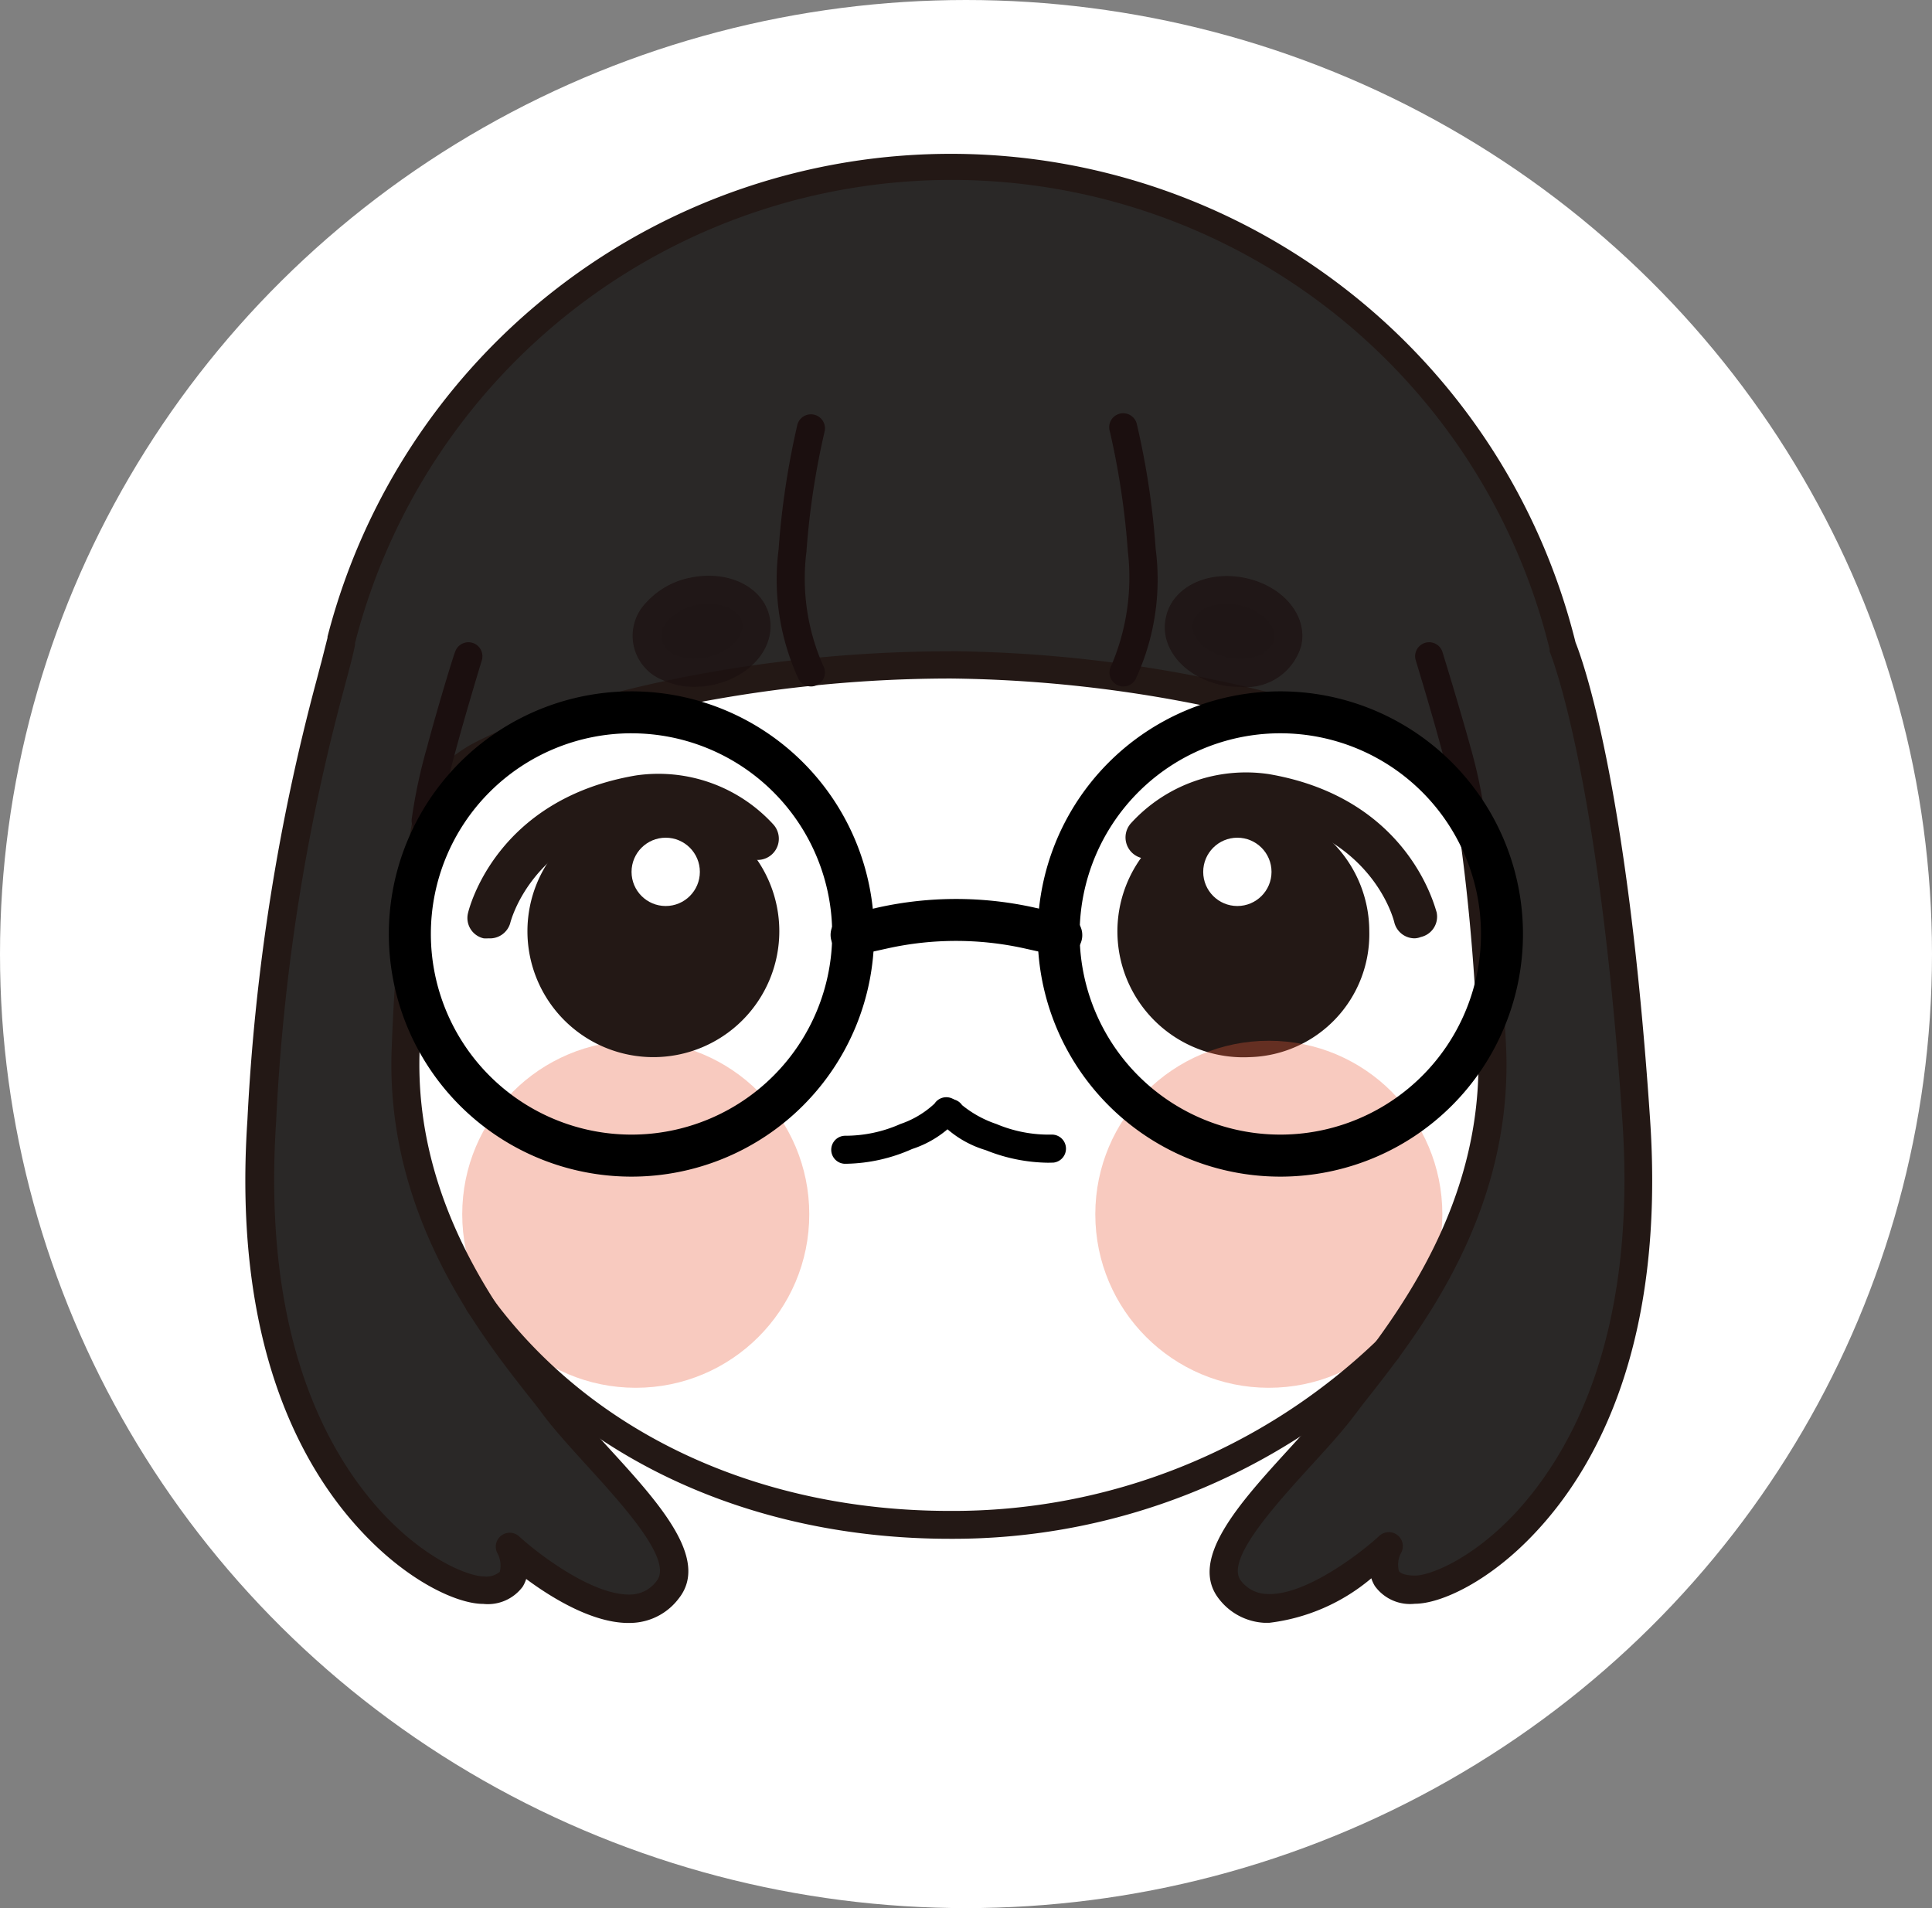 <svg xmlns="http://www.w3.org/2000/svg" width="81" height="80" viewBox="0 0 81 80">
  <rect x="0" y="0" width="81" height="80" fill="#808080" stroke="none"/>
  <g id="Group_216" data-name="Group 216" transform="translate(-0.204 -0.287)">
    <g id="Group_215" data-name="Group 215" transform="translate(0 0)">
      <ellipse id="Ellipse_3" data-name="Ellipse 3" cx="40.5" cy="40" rx="40.5" ry="40" transform="translate(0.204 0.287)" fill="#fff"/>
    </g>
    <g id="Layer_2" data-name="Layer 2" transform="translate(10.49 6.737)">
      <g id="Layer_1" data-name="Layer 1" transform="translate(0 0)">
        <path id="Path_163" data-name="Path 163" d="M75.022,51.187a.88.88,0,0,1-.856-.681c-.035-.147-.939-3.643-5.6-4.441a4.735,4.735,0,0,0-4.107,1.478.89.89,0,0,1-1.338-1.174A6.524,6.524,0,0,1,68.9,44.3c5.867,1,6.964,5.581,7.04,5.781a.874.874,0,0,1-.657,1.05A.8.8,0,0,1,75.022,51.187Z" transform="translate(-25.998 -18.296)" fill="#231815"/>
        <ellipse id="Ellipse_32" data-name="Ellipse 32" cx="4.136" cy="4.406" rx="4.136" ry="4.406" transform="translate(37.97 28.18)" fill="#231815"/>
        <path id="Path_164" data-name="Path 164" d="M67.862,57.146a5.28,5.28,0,1,1,5.016-5.28A5.157,5.157,0,0,1,67.862,57.146Zm0-8.8a3.52,3.52,0,1,0,3.256,3.52,3.4,3.4,0,0,0-3.256-3.526Z" transform="translate(-25.756 -19.274)" fill="#231815"/>
        <circle id="Ellipse_33" data-name="Ellipse 33" cx="1.432" cy="1.432" r="1.432" transform="translate(40.159 28.672)" fill="#fff"/>
        <path id="Path_165" data-name="Path 165" d="M42.522,70.235H42.4a.588.588,0,0,1,.059-1.174,5.673,5.673,0,0,0,2.3-.493,3.937,3.937,0,0,0,1.432-.856.589.589,0,0,1,.986.645,4.4,4.4,0,0,1-1.93,1.261A7.041,7.041,0,0,1,42.522,70.235Z" transform="translate(-17.295 -27.893)"/>
        <path id="Path_166" data-name="Path 166" d="M54.113,70.3a7.193,7.193,0,0,1-2.617-.528,4.348,4.348,0,0,1-1.96-1.22.588.588,0,0,1,.968-.668h0a4.582,4.582,0,0,0,1.438.792,5.656,5.656,0,0,0,2.306.445.589.589,0,0,1,.088,1.174Z" transform="translate(-20.455 -28.001)"/>
        <circle id="Ellipse_34" data-name="Ellipse 34" cx="7.275" cy="7.275" r="7.275" transform="translate(9.093 37.185)" fill="#ea5f3e" opacity="0.33"/>
        <circle id="Ellipse_35" data-name="Ellipse 35" cx="7.275" cy="7.275" r="7.275" transform="translate(35.635 37.185)" fill="#ea5f3e" opacity="0.33"/>
        <path id="Path_167" data-name="Path 167" d="M10.061,25.763c2.934-1.62,10.748-3.878,19.948-3.878a55.989,55.989,0,0,1,19.068,3.52,4.447,4.447,0,0,1,2.84,3.555,89.63,89.63,0,0,1,.774,9.018C53,45.441,48.255,50.58,46.442,53s-6.1,5.943-4.74,7.662c1.983,2.494,6.653-1.819,6.653-1.819s-.9,1.819,1.109,1.819,10.285-4.641,9.276-19.661-3.1-19.883-3.1-19.883a26.4,26.4,0,0,0-51.2-.281L4.17,21.909c-.487,1.913-2.3,7.393-3.08,19.085-1.009,15.019,7.257,19.661,9.3,19.661S11.5,58.837,11.5,58.837s4.694,4.313,6.653,1.819c1.361-1.719-2.934-5.244-4.741-7.662S6.834,45.429,7.139,37.978A89.8,89.8,0,0,1,7.914,29a4.459,4.459,0,0,1,1.508-2.758,7.629,7.629,0,0,1,.639-.481Z" transform="translate(-0.416 -0.447)" fill="#2a2827"/>
        <path id="Path_168" data-name="Path 168" d="M42.942,61.616H42.7a2.57,2.57,0,0,1-1.872-.992c-1.308-1.649.845-4.013,2.934-6.3.686-.751,1.332-1.461,1.8-2.083.188-.258.411-.54.651-.85,2-2.581,5.738-7.346,5.474-13.834-.164-4.048-.51-7.087-.769-8.918a3.884,3.884,0,0,0-2.464-3.092,55.619,55.619,0,0,0-18.863-3.52c-9.276,0-16.985,2.347-19.666,3.808a5.6,5.6,0,0,0-.587.4A3.872,3.872,0,0,0,8.05,28.631a89.422,89.422,0,0,0-.739,8.929c-.263,6.454,3.473,11.241,5.48,13.8.241.311.463.587.651.85.469.622,1.115,1.332,1.8,2.083,2.089,2.283,4.243,4.647,2.934,6.3A2.57,2.57,0,0,1,16.3,61.616c-1.561.117-3.385-.992-4.523-1.836a1.443,1.443,0,0,1-.147.323,1.819,1.819,0,0,1-1.654.722c-1.091,0-3.138-.939-5.069-3C2.348,55.109-.539,49.911.089,40.535A87.985,87.985,0,0,1,2.981,22.125c.082-.305.152-.587.205-.774l.263-1.039a.142.142,0,0,1,0-.047,26.988,26.988,0,0,1,52.322.246c.235.587,2.165,5.679,3.127,20.024.628,9.387-2.259,14.574-4.8,17.284-1.924,2.065-3.972,3-5.063,3a1.819,1.819,0,0,1-1.678-.745,1.443,1.443,0,0,1-.147-.323A8.134,8.134,0,0,1,42.942,61.616ZM29.594,20.881a56.763,56.763,0,0,1,19.273,3.584,5.034,5.034,0,0,1,3.215,4.025c.263,1.86.587,4.94.78,9.035.282,6.9-3.626,11.892-5.726,14.574-.241.3-.458.587-.639.827-.5.668-1.174,1.4-1.872,2.165-1.5,1.654-3.555,3.913-2.881,4.764a1.408,1.408,0,0,0,1.044.552c1.6.123,3.978-1.713,4.752-2.43a.587.587,0,0,1,.927.692,1.044,1.044,0,0,0-.1.78c.076.117.329.188.681.188.587,0,2.347-.645,4.207-2.628,2.347-2.541,5.087-7.451,4.482-16.428-.986-14.668-3.027-19.637-3.051-19.684a.585.585,0,0,1,0-.094A25.815,25.815,0,0,0,4.6,20.544h0a.293.293,0,0,1,0,.076c-.047.246-.129.587-.241,1.009-.053.217-.129.481-.211.8A84.87,84.87,0,0,0,1.292,40.616C.705,49.575,3.4,54.485,5.775,57.043c1.86,1.983,3.638,2.628,4.212,2.628a.9.9,0,0,0,.681-.188,1.091,1.091,0,0,0-.106-.8.584.584,0,0,1,.921-.686c.78.716,3.156,2.551,4.758,2.43a1.385,1.385,0,0,0,1.009-.569c.686-.862-1.373-3.121-2.875-4.776-.7-.769-1.367-1.5-1.872-2.165-.182-.252-.4-.528-.639-.827-2.1-2.669-6-7.657-5.726-14.562a90.673,90.673,0,0,1,.78-9.035,5.057,5.057,0,0,1,1.707-3.133,7.626,7.626,0,0,1,.763-.522h0c2.869-1.589,10.643-3.953,20.206-3.953Z" transform="translate(-0.002 -0.029)" fill="#231815"/>
        <path id="Path_169" data-name="Path 169" d="M62.312,30a.587.587,0,0,1-.5-.88,9.393,9.393,0,0,0,.692-4.782,32.986,32.986,0,0,0-.751-5.016.587.587,0,1,1,1.132-.3,33.026,33.026,0,0,1,.786,5.221,9.914,9.914,0,0,1-.845,5.456A.587.587,0,0,1,62.312,30Z" transform="translate(-25.504 -7.669)" fill="#1b0f0f"/>
        <path id="Path_170" data-name="Path 170" d="M39.432,30.052a.587.587,0,0,1-.51-.293,9.916,9.916,0,0,1-.845-5.456,33.875,33.875,0,0,1,.786-5.222.588.588,0,1,1,1.138.3,32.462,32.462,0,0,0-.757,5.016,9.023,9.023,0,0,0,.7,4.782.587.587,0,0,1-.51.874Z" transform="translate(-15.719 -7.722)" fill="#1b0f0f"/>
        <path id="Path_171" data-name="Path 171" d="M85.935,43.034a.587.587,0,0,1-.587-.528,21.307,21.307,0,0,0-.587-2.857c-.434-1.643-1.132-3.913-1.138-3.937a.587.587,0,0,1,1.121-.346s.716,2.317,1.174,3.984a21.073,21.073,0,0,1,.634,3.039.587.587,0,0,1-.522.639Z" transform="translate(-34.559 -14.496)" fill="#1b0f0f"/>
        <path id="Path_172" data-name="Path 172" d="M12.477,43.037h-.065a.587.587,0,0,1-.523-.639,21.972,21.972,0,0,1,.651-3.045c.44-1.666,1.144-3.96,1.174-3.984a.587.587,0,0,1,1.121.346s-.7,2.294-1.138,3.937a21.309,21.309,0,0,0-.587,2.857A.587.587,0,0,1,12.477,43.037Z" transform="translate(-4.915 -14.499)" fill="#1b0f0f"/>
        <path id="Path_173" data-name="Path 173" d="M36.03,91.649c-8.454,0-15.841-3.467-20.2-9.5a.586.586,0,1,1,.945-.692c4.166,5.726,11.182,9.023,19.256,9.023a25.662,25.662,0,0,0,17.9-7.139.587.587,0,1,1,.833.827A26.848,26.848,0,0,1,36.03,91.649Z" transform="translate(-6.496 -33.583)" fill="#231815"/>
        <path id="Path_174" data-name="Path 174" d="M16.751,51.229a1.176,1.176,0,0,1-.2,0,.874.874,0,0,1-.657-1.05c.047-.2,1.174-4.782,7.04-5.779a6.524,6.524,0,0,1,5.773,2.065.89.89,0,0,1-1.338,1.174,4.735,4.735,0,0,0-4.107-1.478c-4.658.8-5.562,4.294-5.6,4.446A.886.886,0,0,1,16.751,51.229Z" transform="translate(-6.561 -18.338)" fill="#231815"/>
        <ellipse id="Ellipse_36" data-name="Ellipse 36" cx="4.136" cy="4.406" rx="4.136" ry="4.406" transform="translate(12.971 28.18)" fill="#231815"/>
        <path id="Path_175" data-name="Path 175" d="M25.441,57.141a5.28,5.28,0,1,1,5.28-5.28,5.28,5.28,0,0,1-5.28,5.28Zm0-8.8a3.52,3.52,0,1,0,3.52,3.52,3.52,3.52,0,0,0-3.52-3.52Z" transform="translate(-8.334 -19.269)" fill="#231815"/>
        <circle id="Ellipse_37" data-name="Ellipse 37" cx="1.432" cy="1.432" r="1.432" transform="translate(16.192 28.672)" fill="#fff"/>
        <path id="Path_176" data-name="Path 176" d="M20.429,58.787A10.173,10.173,0,1,1,30.6,48.613,10.173,10.173,0,0,1,20.429,58.787Zm0-18.588a8.413,8.413,0,1,0,8.413,8.413A8.413,8.413,0,0,0,20.429,40.2Z" transform="translate(-4.238 -15.905)"/>
        <path id="Path_177" data-name="Path 177" d="M66.817,58.787a10.173,10.173,0,1,1,10.15-10.173,10.173,10.173,0,0,1-10.15,10.173Zm0-18.588a8.413,8.413,0,1,0,8.39,8.413,8.413,8.413,0,0,0-8.39-8.413Z" transform="translate(-23.402 -15.905)"/>
        <path id="Path_178" data-name="Path 178" d="M51.395,55.628a.728.728,0,0,1-.194,0l-1.273-.282a13.271,13.271,0,0,0-5.685,0l-1.279.282a.88.88,0,1,1-.381-1.713l1.279-.287a15.125,15.125,0,0,1,6.454,0l1.273.288a.885.885,0,1,1-.188,1.76Z" transform="translate(-17.291 -22.039)"/>
        <g id="Group_214" data-name="Group 214" transform="translate(16.238 17.69)" opacity="0.7">
          <ellipse id="Ellipse_38" data-name="Ellipse 38" cx="2.329" cy="1.711" rx="2.329" ry="1.711" transform="translate(0.346 1.115) rotate(-12.095)" fill="#1a0e0e"/>
          <path id="Path_179" data-name="Path 179" d="M30.274,34.839a3.151,3.151,0,0,1-1.308-.276,1.995,1.995,0,0,1-.692-3.285,3.368,3.368,0,0,1,1.82-1.016c1.6-.334,3.057.387,3.327,1.643h0c.263,1.261-.78,2.511-2.376,2.851a3.849,3.849,0,0,1-.769.082Zm.587-3.48a2.675,2.675,0,0,0-.522.053,2.207,2.207,0,0,0-1.174.645.992.992,0,0,0-.282.81.968.968,0,0,0,.587.628,2.248,2.248,0,0,0,1.332.1c.921-.194,1.59-.862,1.467-1.455C32.169,31.67,31.571,31.359,30.861,31.359Z" transform="translate(-27.68 -30.181)" fill="#1b0f0f"/>
          <ellipse id="Ellipse_39" data-name="Ellipse 39" cx="1.707" cy="2.323" rx="1.707" ry="2.323" transform="translate(22.561 3.52) rotate(-78.06)" fill="#1a0e0e"/>
          <path id="Path_180" data-name="Path 180" d="M68.882,34.847a4.007,4.007,0,0,1-.78-.07c-1.6-.34-2.64-1.59-2.347-2.852h0c.263-1.255,1.725-1.977,3.321-1.643s2.64,1.59,2.347,2.851A2.406,2.406,0,0,1,68.882,34.847ZM66.876,32.16c-.123.587.546,1.261,1.473,1.455s1.8-.142,1.93-.739-.546-1.261-1.467-1.455-1.807.141-1.936.739Z" transform="translate(-43.395 -30.189)" fill="#1b0f0f"/>
        </g>
      </g>
    </g>
  </g>
</svg>
